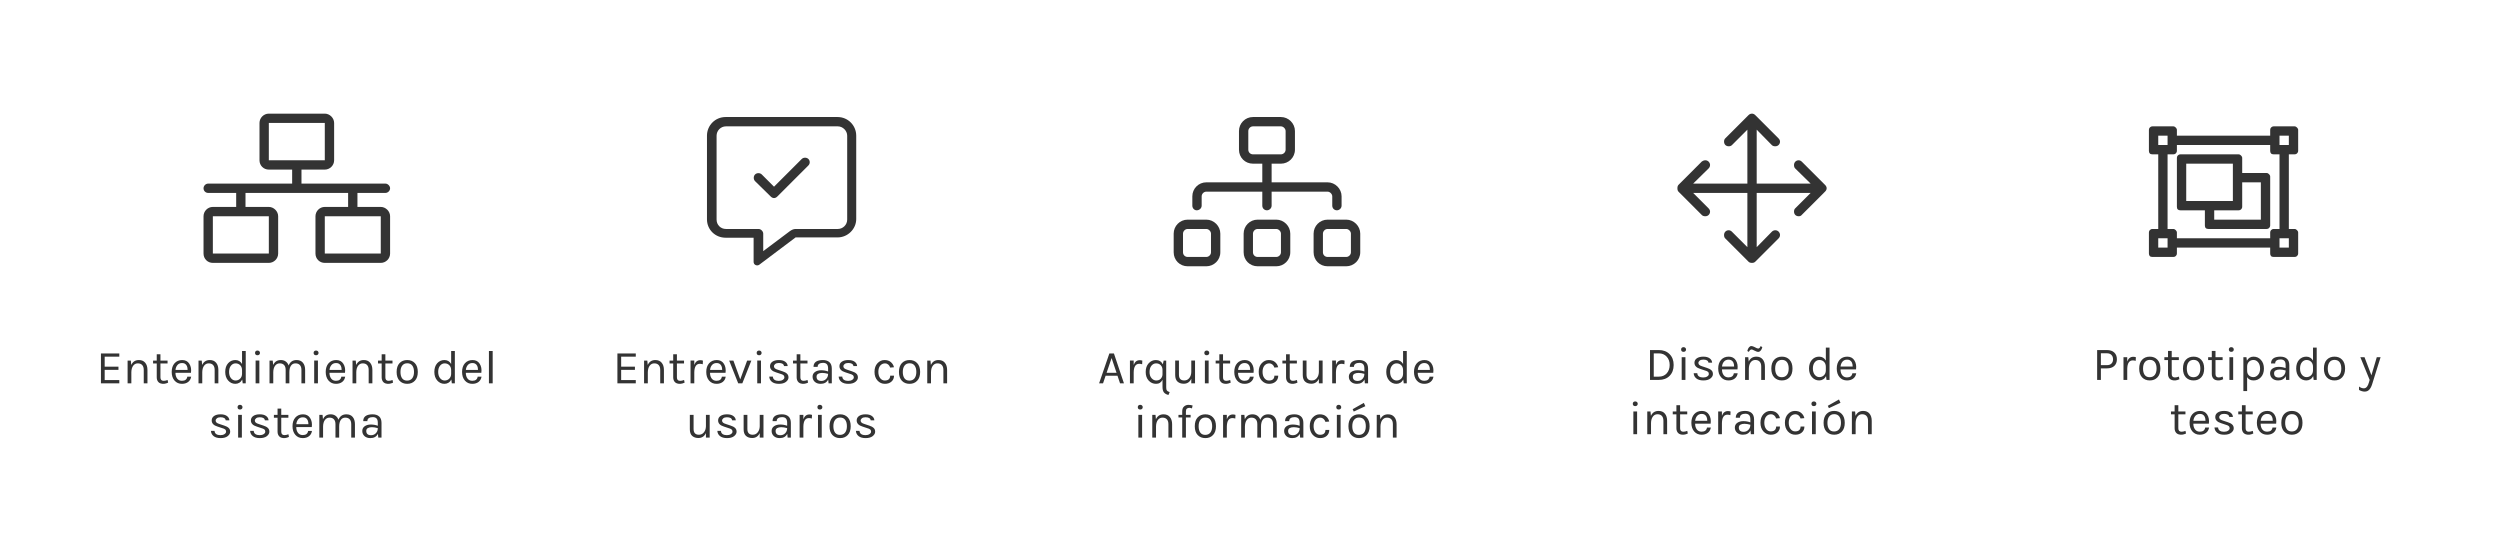 <svg width="737" height="164" viewBox="0 0 737 164" fill="none" xmlns="http://www.w3.org/2000/svg">
<path d="M112.25 61H105.375V56.875H113.625C114.312 56.875 115 56.273 115 55.5C115 54.812 114.312 54.125 113.625 54.125H88.875V50H95.75C97.211 50 98.5 48.797 98.5 47.25V36.25C98.5 34.789 97.211 33.5 95.75 33.5H79.25C77.703 33.5 76.5 34.789 76.5 36.25V47.25C76.5 48.797 77.703 50 79.25 50H86.125V54.125H61.375C60.602 54.125 60 54.812 60 55.5C60 56.273 60.602 56.875 61.375 56.875H69.625V61H62.75C61.203 61 60 62.289 60 63.75V74.75C60 76.297 61.203 77.5 62.75 77.5H79.25C80.711 77.5 82 76.297 82 74.75V63.75C82 62.289 80.711 61 79.25 61H72.375V56.875H102.625V61H95.75C94.203 61 93 62.289 93 63.75V74.75C93 76.297 94.203 77.5 95.75 77.5H112.25C113.711 77.5 115 76.297 115 74.75V63.75C115 62.289 113.711 61 112.25 61ZM79.25 47.25V36.25H95.75V47.25H79.25ZM79.25 63.75V74.75H62.75V63.75H79.25ZM112.25 74.75H95.75V63.75H112.25V74.75Z" fill="#333333"/>
<path d="M246.914 34.5H213.914C210.82 34.5 208.414 36.992 208.414 40V64.664C208.414 67.672 210.82 70.078 213.914 70.078H222.164V77.211C222.164 78.07 223.109 78.5 223.797 78.07L234.539 69.992H246.914C249.922 69.992 252.414 67.5 252.414 64.578V40C252.414 36.992 250.008 34.5 246.914 34.5ZM249.75 64.75C249.75 66.297 248.461 67.5 247 67.5H234.539C233.938 67.5 233.422 67.758 232.906 68.102L225 74.031V68.875C225 68.188 224.312 67.5 223.625 67.5H214C212.453 67.5 211.25 66.297 211.25 64.75V40C211.25 38.539 212.453 37.25 214 37.25H247C248.461 37.25 249.75 38.539 249.75 40V64.75ZM236.344 46.875L228.18 55.039L224.57 51.43C224.055 50.914 223.109 50.914 222.594 51.43C222.078 51.945 222.078 52.891 222.594 53.406L227.234 57.961C227.492 58.219 227.836 58.391 228.18 58.391C228.523 58.391 228.867 58.219 229.125 57.961L238.32 48.766C238.836 48.25 238.836 47.391 238.32 46.875C237.805 46.359 236.859 46.359 236.344 46.875Z" fill="#333333"/>
<path d="M355.625 64.75H350.125C347.805 64.75 346 66.641 346 68.875V74.375C346 76.695 347.805 78.5 350.125 78.5H355.625C357.859 78.5 359.75 76.695 359.75 74.375V68.875C359.75 66.641 357.859 64.75 355.625 64.75ZM357 74.375C357 75.148 356.312 75.75 355.625 75.75H350.125C349.352 75.75 348.75 75.148 348.75 74.375V68.875C348.75 68.188 349.352 67.5 350.125 67.5H355.625C356.312 67.5 357 68.188 357 68.875V74.375ZM376.25 64.75H370.75C368.43 64.75 366.625 66.641 366.625 68.875V74.375C366.625 76.695 368.43 78.5 370.75 78.5H376.25C378.484 78.5 380.375 76.695 380.375 74.375V68.875C380.375 66.641 378.484 64.75 376.25 64.75ZM377.625 74.375C377.625 75.148 376.938 75.75 376.25 75.75H370.75C369.977 75.75 369.375 75.148 369.375 74.375V68.875C369.375 68.188 369.977 67.5 370.75 67.5H376.25C376.938 67.5 377.625 68.188 377.625 68.875V74.375ZM396.875 64.75H391.375C389.055 64.75 387.25 66.641 387.25 68.875V74.375C387.25 76.695 389.055 78.5 391.375 78.5H396.875C399.109 78.5 401 76.695 401 74.375V68.875C401 66.641 399.109 64.75 396.875 64.75ZM398.25 74.375C398.25 75.148 397.562 75.75 396.875 75.75H391.375C390.602 75.75 390 75.148 390 74.375V68.875C390 68.188 390.602 67.5 391.375 67.5H396.875C397.562 67.5 398.25 68.188 398.25 68.875V74.375ZM352.789 62C353.562 62 354.25 61.398 354.25 60.625V57.875C354.25 57.188 354.852 56.5 355.625 56.5H372.125V60.625C372.125 61.398 372.727 62 373.5 62C374.188 62 374.875 61.398 374.875 60.625V56.5H391.375C392.062 56.5 392.75 57.188 392.75 57.875V60.625C392.75 61.398 393.352 62 394.125 62C394.812 62 395.5 61.398 395.5 60.625V57.875C395.5 55.641 393.609 53.75 391.375 53.75H374.875V48.25H377.625C379.859 48.25 381.75 46.445 381.75 44.125V38.625C381.75 36.391 379.859 34.5 377.625 34.5H369.375C367.055 34.5 365.25 36.391 365.25 38.625V44.125C365.25 46.445 367.055 48.25 369.375 48.25H372.125V53.75H355.625C353.305 53.75 351.5 55.641 351.5 57.875V60.625C351.5 61.398 352.102 62 352.789 62ZM369.375 45.5C368.602 45.5 368 44.898 368 44.125V38.625C368 37.938 368.602 37.25 369.375 37.25H377.625C378.312 37.25 379 37.938 379 38.625V44.125C379 44.898 378.312 45.5 377.625 45.5H369.375Z" fill="#333333"/>
<path d="M538.5 55.5C538.5 55.844 538.328 56.188 538.07 56.445L531.195 63.32C530.938 63.664 530.594 63.75 530.25 63.75C529.391 63.75 528.875 63.148 528.875 62.375C528.875 62.031 528.961 61.688 529.219 61.43L533.773 56.875H517.875V72.859L522.344 68.305C522.602 68.047 522.945 67.875 523.375 67.875C524.148 67.875 524.75 68.562 524.75 69.25C524.75 69.68 524.578 70.023 524.32 70.281L517.445 77.156C517.188 77.414 516.844 77.5 516.5 77.5C516.07 77.5 515.727 77.414 515.469 77.156L508.594 70.281C508.336 70.023 508.25 69.68 508.25 69.25C508.25 68.562 508.766 67.875 509.625 67.875C509.969 67.875 510.312 68.047 510.57 68.305L515.125 72.859V56.875H499.141L503.695 61.43C503.953 61.688 504.125 62.031 504.125 62.375C504.125 63.148 503.523 63.75 502.75 63.75C502.32 63.75 501.977 63.664 501.719 63.406L494.844 56.531C494.586 56.273 494.5 55.93 494.5 55.5C494.5 55.07 494.586 54.727 494.844 54.469L501.719 47.594C501.977 47.422 502.32 47.25 502.75 47.25C503.523 47.25 504.125 47.938 504.125 48.625C504.125 49.055 503.953 49.398 503.695 49.656L499.141 54.125H515.125V38.227L510.57 42.781C510.312 43.039 509.969 43.125 509.625 43.125C508.766 43.125 508.25 42.523 508.25 41.75C508.25 41.406 508.336 41.062 508.594 40.805L515.469 33.93C515.727 33.672 516.07 33.5 516.5 33.5C516.844 33.5 517.188 33.672 517.445 33.93L524.32 40.805C524.578 41.062 524.75 41.406 524.75 41.75C524.75 42.523 524.148 43.125 523.375 43.125C522.945 43.125 522.602 43.039 522.344 42.781L517.875 38.227V54.125H533.773L529.219 49.656C528.961 49.398 528.875 49.055 528.875 48.625C528.875 47.938 529.391 47.25 530.25 47.25C530.594 47.25 530.938 47.422 531.195 47.68L538.07 54.555C538.328 54.812 538.5 55.156 538.5 55.5Z" fill="#333333"/>
<path d="M668.219 51C668.477 51 668.734 51.172 668.906 51.344C669.078 51.516 669.25 51.773 669.25 52.031V66.469C669.25 66.812 669.078 67.07 668.906 67.242C668.734 67.414 668.477 67.5 668.219 67.5H651.031C650.688 67.5 650.43 67.414 650.258 67.242C650.086 67.07 650 66.812 650 66.469V62H642.781C642.438 62 642.18 61.914 642.008 61.742C641.836 61.57 641.75 61.312 641.75 60.969V46.531C641.75 46.273 641.836 46.016 642.008 45.844C642.18 45.672 642.438 45.5 642.781 45.5H659.969C660.227 45.5 660.484 45.672 660.656 45.844C660.828 46.016 661 46.273 661 46.531V51H668.219ZM644.5 48.25V59.25H658.25V48.25H644.5ZM666.5 64.75V53.75H661V60.969C661 61.312 660.828 61.57 660.656 61.742C660.484 61.914 660.227 62 659.969 62H652.75V64.75H666.5ZM676.469 45.5H674.75V67.5H676.469C676.727 67.5 676.984 67.672 677.156 67.844C677.328 68.016 677.5 68.273 677.5 68.531V74.719C677.5 75.062 677.328 75.32 677.156 75.492C676.984 75.664 676.727 75.75 676.469 75.75H670.281C669.938 75.75 669.68 75.664 669.508 75.492C669.336 75.32 669.25 75.062 669.25 74.719V73H641.75V74.719C641.75 75.062 641.578 75.32 641.406 75.492C641.234 75.664 640.977 75.75 640.719 75.75H634.531C634.188 75.75 633.93 75.664 633.758 75.492C633.586 75.32 633.5 75.062 633.5 74.719V68.531C633.5 68.273 633.586 68.016 633.758 67.844C633.93 67.672 634.188 67.5 634.531 67.5H636.25V45.5H634.531C634.188 45.5 633.93 45.414 633.758 45.242C633.586 45.07 633.5 44.812 633.5 44.469V38.281C633.5 38.023 633.586 37.766 633.758 37.594C633.93 37.422 634.188 37.25 634.531 37.25H640.719C640.977 37.25 641.234 37.422 641.406 37.594C641.578 37.766 641.75 38.023 641.75 38.281V40H669.25V38.281C669.25 38.023 669.336 37.766 669.508 37.594C669.68 37.422 669.938 37.25 670.281 37.25H676.469C676.727 37.25 676.984 37.422 677.156 37.594C677.328 37.766 677.5 38.023 677.5 38.281V44.469C677.5 44.812 677.328 45.07 677.156 45.242C676.984 45.414 676.727 45.5 676.469 45.5ZM672 67.5V45.5H670.281C669.938 45.5 669.68 45.414 669.508 45.242C669.336 45.07 669.25 44.812 669.25 44.469V42.75H641.75V44.469C641.75 44.812 641.578 45.07 641.406 45.242C641.234 45.414 640.977 45.5 640.719 45.5H639V67.5H640.719C640.977 67.5 641.234 67.672 641.406 67.844C641.578 68.016 641.75 68.273 641.75 68.531V70.25H669.25V68.531C669.25 68.273 669.336 68.016 669.508 67.844C669.68 67.672 669.938 67.5 670.281 67.5H672ZM639 40H636.25V42.75H639V40ZM674.75 40H672V42.75H674.75V40ZM639 70.25H636.25V73H639V70.25ZM674.75 70.25H672V73H674.75V70.25Z" fill="#333333"/>
<path d="M29.756 104.194H35.173V105.146H30.861V108.1H34.922V109.038H30.861V112.034H35.173V113H29.756V104.194ZM38.695 107.596C39.133 106.625 39.885 106.14 40.949 106.14C41.742 106.14 42.358 106.401 42.797 106.924C43.245 107.447 43.469 108.161 43.469 109.066V113H42.377V109.066C42.377 108.422 42.223 107.937 41.915 107.61C41.616 107.283 41.187 107.12 40.627 107.12C40.067 107.12 39.614 107.349 39.269 107.806C38.923 108.263 38.742 108.898 38.723 109.71V113H37.617V106.308H38.569L38.695 107.596ZM49.566 112.804C48.764 113.177 48.031 113.257 47.368 113.042C46.892 112.893 46.556 112.58 46.36 112.104C46.258 111.871 46.206 111.591 46.206 111.264V107.148H45.128V106.308H46.206V104.446H47.298V106.308H49.398V107.148H47.298V111.25C47.298 111.931 47.616 112.272 48.25 112.272C48.596 112.272 48.983 112.188 49.412 112.02L49.566 112.804ZM53.64 112.258C54.564 112.258 55.091 111.852 55.222 111.04H56.356C56.253 111.712 55.955 112.235 55.46 112.608C54.975 112.972 54.368 113.154 53.64 113.154C52.744 113.154 52.016 112.837 51.456 112.202C50.896 111.558 50.616 110.704 50.616 109.64C50.616 108.576 50.896 107.727 51.456 107.092C52.025 106.457 52.777 106.14 53.71 106.14C54.653 106.14 55.353 106.504 55.81 107.232C56.277 107.96 56.44 108.847 56.3 109.892H51.722C51.722 110.583 51.89 111.152 52.226 111.6C52.562 112.039 53.033 112.258 53.64 112.258ZM54.452 107.19C54.237 107.078 53.976 107.022 53.668 107.022C53.099 107.022 52.646 107.218 52.31 107.61C51.983 107.993 51.792 108.473 51.736 109.052H55.306C55.306 108.119 55.021 107.498 54.452 107.19ZM59.599 107.596C60.038 106.625 60.789 106.14 61.853 106.14C62.646 106.14 63.262 106.401 63.701 106.924C64.149 107.447 64.373 108.161 64.373 109.066V113H63.281V109.066C63.281 108.422 63.127 107.937 62.819 107.61C62.52 107.283 62.091 107.12 61.531 107.12C60.971 107.12 60.518 107.349 60.173 107.806C59.828 108.263 59.646 108.898 59.627 109.71V113H58.521V106.308H59.473L59.599 107.596ZM71.353 107.302V103.466H72.445V113H71.549L71.409 111.88C71.194 112.3 70.909 112.617 70.555 112.832C70.2 113.047 69.813 113.154 69.393 113.154C68.543 113.154 67.829 112.827 67.251 112.174C66.681 111.521 66.397 110.671 66.397 109.626C66.397 108.571 66.677 107.727 67.237 107.092C67.806 106.457 68.52 106.14 69.379 106.14C70.247 106.14 70.905 106.527 71.353 107.302ZM69.449 107.12C68.907 107.12 68.45 107.349 68.077 107.806C67.713 108.263 67.531 108.875 67.531 109.64C67.531 110.405 67.717 111.021 68.091 111.488C68.464 111.945 68.912 112.174 69.435 112.174C69.957 112.174 70.401 112.001 70.765 111.656C71.138 111.301 71.334 110.83 71.353 110.242V109.15C71.353 108.525 71.171 108.03 70.807 107.666C70.443 107.302 69.99 107.12 69.449 107.12ZM75.353 106.294H76.459V113H75.353V106.294ZM75.899 104.726C75.675 104.726 75.498 104.665 75.367 104.544C75.246 104.413 75.185 104.245 75.185 104.04C75.185 103.825 75.246 103.657 75.367 103.536C75.498 103.405 75.675 103.34 75.899 103.34C76.123 103.34 76.3 103.405 76.431 103.536C76.571 103.657 76.641 103.825 76.641 104.04C76.641 104.245 76.571 104.413 76.431 104.544C76.3 104.665 76.123 104.726 75.899 104.726ZM80.531 107.596C80.969 106.625 81.721 106.14 82.785 106.14C83.363 106.14 83.849 106.285 84.241 106.574C84.633 106.854 84.917 107.246 85.095 107.75C85.515 106.677 86.294 106.14 87.433 106.14C88.235 106.14 88.856 106.401 89.295 106.924C89.733 107.447 89.953 108.161 89.953 109.066V113H88.861V109.066C88.861 108.422 88.707 107.937 88.399 107.61C88.1 107.283 87.666 107.12 87.097 107.12C86.527 107.12 86.084 107.353 85.767 107.82C85.459 108.287 85.305 108.931 85.305 109.752V113H84.213V109.066C84.213 108.422 84.059 107.937 83.751 107.61C83.452 107.283 83.023 107.12 82.463 107.12C81.903 107.12 81.45 107.349 81.105 107.806C80.759 108.263 80.577 108.898 80.559 109.71V113H79.453V106.308H80.405L80.531 107.596ZM92.621 106.294H93.727V113H92.621V106.294ZM93.167 104.726C92.943 104.726 92.765 104.665 92.635 104.544C92.513 104.413 92.453 104.245 92.453 104.04C92.453 103.825 92.513 103.657 92.635 103.536C92.765 103.405 92.943 103.34 93.167 103.34C93.391 103.34 93.568 103.405 93.699 103.536C93.839 103.657 93.909 103.825 93.909 104.04C93.909 104.245 93.839 104.413 93.699 104.544C93.568 104.665 93.391 104.726 93.167 104.726ZM99.044 112.258C99.968 112.258 100.496 111.852 100.626 111.04H101.76C101.658 111.712 101.359 112.235 100.864 112.608C100.379 112.972 99.772 113.154 99.044 113.154C98.148 113.154 97.42 112.837 96.86 112.202C96.3 111.558 96.02 110.704 96.02 109.64C96.02 108.576 96.3 107.727 96.86 107.092C97.43 106.457 98.181 106.14 99.114 106.14C100.057 106.14 100.757 106.504 101.214 107.232C101.681 107.96 101.844 108.847 101.704 109.892H97.126C97.126 110.583 97.294 111.152 97.63 111.6C97.966 112.039 98.438 112.258 99.044 112.258ZM99.856 107.19C99.642 107.078 99.38 107.022 99.072 107.022C98.503 107.022 98.05 107.218 97.714 107.61C97.388 107.993 97.196 108.473 97.14 109.052H100.71C100.71 108.119 100.426 107.498 99.856 107.19ZM105.003 107.596C105.442 106.625 106.193 106.14 107.257 106.14C108.051 106.14 108.667 106.401 109.105 106.924C109.553 107.447 109.777 108.161 109.777 109.066V113H108.685V109.066C108.685 108.422 108.531 107.937 108.223 107.61C107.925 107.283 107.495 107.12 106.935 107.12C106.375 107.12 105.923 107.349 105.577 107.806C105.232 108.263 105.05 108.898 105.031 109.71V113H103.925V106.308H104.877L105.003 107.596ZM115.875 112.804C115.072 113.177 114.34 113.257 113.677 113.042C113.201 112.893 112.865 112.58 112.669 112.104C112.566 111.871 112.515 111.591 112.515 111.264V107.148H111.437V106.308H112.515V104.446H113.607V106.308H115.707V107.148H113.607V111.25C113.607 111.931 113.924 112.272 114.559 112.272C114.904 112.272 115.292 112.188 115.721 112.02L115.875 112.804ZM120.047 106.14C120.98 106.14 121.731 106.443 122.301 107.05C122.879 107.657 123.169 108.525 123.169 109.654C123.169 110.774 122.879 111.637 122.301 112.244C121.731 112.851 120.98 113.154 120.047 113.154C119.113 113.154 118.357 112.851 117.779 112.244C117.209 111.637 116.925 110.774 116.925 109.654C116.925 108.525 117.209 107.657 117.779 107.05C118.357 106.443 119.113 106.14 120.047 106.14ZM122.049 109.654C122.049 108.851 121.881 108.226 121.545 107.778C121.209 107.321 120.714 107.092 120.061 107.092C119.417 107.092 118.922 107.321 118.577 107.778C118.231 108.226 118.059 108.851 118.059 109.654C118.059 110.447 118.222 111.073 118.549 111.53C118.875 111.978 119.361 112.202 120.005 112.202C120.658 112.202 121.162 111.978 121.517 111.53C121.871 111.073 122.049 110.447 122.049 109.654ZM132.999 107.302V103.466H134.091V113H133.195L133.055 111.88C132.84 112.3 132.556 112.617 132.201 112.832C131.846 113.047 131.459 113.154 131.039 113.154C130.19 113.154 129.476 112.827 128.897 112.174C128.328 111.521 128.043 110.671 128.043 109.626C128.043 108.571 128.323 107.727 128.883 107.092C129.452 106.457 130.166 106.14 131.025 106.14C131.893 106.14 132.551 106.527 132.999 107.302ZM131.095 107.12C130.554 107.12 130.096 107.349 129.723 107.806C129.359 108.263 129.177 108.875 129.177 109.64C129.177 110.405 129.364 111.021 129.737 111.488C130.11 111.945 130.558 112.174 131.081 112.174C131.604 112.174 132.047 112.001 132.411 111.656C132.784 111.301 132.98 110.83 132.999 110.242V109.15C132.999 108.525 132.817 108.03 132.453 107.666C132.089 107.302 131.636 107.12 131.095 107.12ZM139.24 112.258C140.164 112.258 140.691 111.852 140.822 111.04H141.956C141.853 111.712 141.554 112.235 141.06 112.608C140.574 112.972 139.968 113.154 139.24 113.154C138.344 113.154 137.616 112.837 137.056 112.202C136.496 111.558 136.216 110.704 136.216 109.64C136.216 108.576 136.496 107.727 137.056 107.092C137.625 106.457 138.376 106.14 139.31 106.14C140.252 106.14 140.952 106.504 141.41 107.232C141.876 107.96 142.04 108.847 141.9 109.892H137.322C137.322 110.583 137.49 111.152 137.826 111.6C138.162 112.039 138.633 112.258 139.24 112.258ZM140.052 107.19C139.837 107.078 139.576 107.022 139.268 107.022C138.698 107.022 138.246 107.218 137.91 107.61C137.583 107.993 137.392 108.473 137.336 109.052H140.906C140.906 108.119 140.621 107.498 140.052 107.19ZM144.135 103.466H145.241V113H144.135V103.466ZM62.41 123.946C62.41 123.395 62.643 122.957 63.11 122.63C63.586 122.303 64.225 122.14 65.028 122.14C65.83 122.14 66.456 122.308 66.904 122.644C67.361 122.98 67.599 123.405 67.618 123.918H66.54C66.456 123.311 65.942 123.008 65 123.008C64.542 123.008 64.188 123.111 63.936 123.316C63.693 123.521 63.572 123.745 63.572 123.988C63.572 124.221 63.665 124.422 63.852 124.59C64.038 124.749 64.337 124.889 64.748 125.01L66.092 125.458C66.661 125.635 67.095 125.864 67.394 126.144C67.702 126.415 67.856 126.793 67.856 127.278C67.856 127.754 67.608 128.188 67.114 128.58C66.619 128.963 65.928 129.154 65.042 129.154C64.155 129.154 63.464 128.958 62.97 128.566C62.475 128.165 62.214 127.651 62.186 127.026H63.25C63.268 127.446 63.436 127.763 63.754 127.978C64.08 128.183 64.486 128.286 64.972 128.286C65.457 128.286 65.858 128.183 66.176 127.978C66.493 127.773 66.652 127.53 66.652 127.25C66.652 126.961 66.558 126.741 66.372 126.592C66.185 126.443 65.882 126.312 65.462 126.2L64.16 125.766C62.993 125.421 62.41 124.814 62.41 123.946ZM70.199 122.294H71.305V129H70.199V122.294ZM70.745 120.726C70.521 120.726 70.344 120.665 70.213 120.544C70.091 120.413 70.031 120.245 70.031 120.04C70.031 119.825 70.091 119.657 70.213 119.536C70.344 119.405 70.521 119.34 70.745 119.34C70.969 119.34 71.146 119.405 71.277 119.536C71.417 119.657 71.487 119.825 71.487 120.04C71.487 120.245 71.417 120.413 71.277 120.544C71.146 120.665 70.969 120.726 70.745 120.726ZM73.962 123.946C73.962 123.395 74.196 122.957 74.662 122.63C75.138 122.303 75.778 122.14 76.58 122.14C77.383 122.14 78.008 122.308 78.456 122.644C78.914 122.98 79.152 123.405 79.17 123.918H78.092C78.008 123.311 77.495 123.008 76.552 123.008C76.095 123.008 75.74 123.111 75.488 123.316C75.246 123.521 75.124 123.745 75.124 123.988C75.124 124.221 75.218 124.422 75.404 124.59C75.591 124.749 75.89 124.889 76.3 125.01L77.644 125.458C78.214 125.635 78.648 125.864 78.946 126.144C79.254 126.415 79.408 126.793 79.408 127.278C79.408 127.754 79.161 128.188 78.666 128.58C78.172 128.963 77.481 129.154 76.594 129.154C75.708 129.154 75.017 128.958 74.522 128.566C74.028 128.165 73.766 127.651 73.738 127.026H74.802C74.821 127.446 74.989 127.763 75.306 127.978C75.633 128.183 76.039 128.286 76.524 128.286C77.01 128.286 77.411 128.183 77.728 127.978C78.046 127.773 78.204 127.53 78.204 127.25C78.204 126.961 78.111 126.741 77.924 126.592C77.738 126.443 77.434 126.312 77.014 126.2L75.712 125.766C74.546 125.421 73.962 124.814 73.962 123.946ZM85.182 128.804C84.379 129.177 83.646 129.257 82.984 129.042C82.508 128.893 82.172 128.58 81.976 128.104C81.873 127.871 81.822 127.591 81.822 127.264V123.148H80.744V122.308H81.822V120.446H82.914V122.308H85.014V123.148H82.914V127.25C82.914 127.931 83.231 128.272 83.866 128.272C84.211 128.272 84.598 128.188 85.028 128.02L85.182 128.804ZM89.255 128.258C90.179 128.258 90.707 127.852 90.837 127.04H91.971C91.869 127.712 91.57 128.235 91.075 128.608C90.59 128.972 89.983 129.154 89.255 129.154C88.359 129.154 87.631 128.837 87.071 128.202C86.511 127.558 86.231 126.704 86.231 125.64C86.231 124.576 86.511 123.727 87.071 123.092C87.641 122.457 88.392 122.14 89.325 122.14C90.268 122.14 90.968 122.504 91.425 123.232C91.892 123.96 92.055 124.847 91.915 125.892H87.337C87.337 126.583 87.505 127.152 87.841 127.6C88.177 128.039 88.649 128.258 89.255 128.258ZM90.067 123.19C89.853 123.078 89.591 123.022 89.283 123.022C88.714 123.022 88.261 123.218 87.925 123.61C87.599 123.993 87.407 124.473 87.351 125.052H90.921C90.921 124.119 90.637 123.498 90.067 123.19ZM95.214 123.596C95.653 122.625 96.404 122.14 97.468 122.14C98.047 122.14 98.532 122.285 98.924 122.574C99.316 122.854 99.601 123.246 99.778 123.75C100.198 122.677 100.978 122.14 102.116 122.14C102.919 122.14 103.54 122.401 103.978 122.924C104.417 123.447 104.636 124.161 104.636 125.066V129H103.544V125.066C103.544 124.422 103.39 123.937 103.082 123.61C102.784 123.283 102.35 123.12 101.78 123.12C101.211 123.12 100.768 123.353 100.45 123.82C100.142 124.287 99.988 124.931 99.988 125.752V129H98.896V125.066C98.896 124.422 98.742 123.937 98.434 123.61C98.136 123.283 97.706 123.12 97.146 123.12C96.586 123.12 96.134 123.349 95.788 123.806C95.443 124.263 95.261 124.898 95.242 125.71V129H94.136V122.308H95.088L95.214 123.596ZM111.378 124.66C111.378 124.053 111.252 123.619 111 123.358C110.748 123.097 110.38 122.966 109.894 122.966C109.418 122.966 109.031 123.064 108.732 123.26C108.443 123.447 108.298 123.745 108.298 124.156H107.08C107.08 123.129 107.631 122.495 108.732 122.252C109.068 122.177 109.432 122.14 109.824 122.14C110.655 122.14 111.304 122.35 111.77 122.77C112.237 123.19 112.47 123.829 112.47 124.688V129H111.518L111.406 127.88C110.996 128.729 110.254 129.154 109.18 129.154C108.462 129.154 107.883 128.953 107.444 128.552C107.015 128.151 106.8 127.651 106.8 127.054C106.8 126.457 107.038 125.99 107.514 125.654C108 125.318 108.602 125.15 109.32 125.15C110.039 125.15 110.725 125.271 111.378 125.514V124.66ZM111.378 126.214C110.716 126.027 110.137 125.934 109.642 125.934C109.148 125.934 108.746 126.023 108.438 126.2C108.13 126.377 107.976 126.657 107.976 127.04C107.976 127.88 108.452 128.3 109.404 128.3C109.946 128.3 110.408 128.109 110.79 127.726C111.182 127.334 111.378 126.83 111.378 126.214Z" fill="#333333"/>
<path d="M182.011 104.194H187.429V105.146H183.117V108.1H187.177V109.038H183.117V112.034H187.429V113H182.011V104.194ZM190.951 107.596C191.389 106.625 192.141 106.14 193.205 106.14C193.998 106.14 194.614 106.401 195.053 106.924C195.501 107.447 195.725 108.161 195.725 109.066V113H194.633V109.066C194.633 108.422 194.479 107.937 194.171 107.61C193.872 107.283 193.443 107.12 192.883 107.12C192.323 107.12 191.87 107.349 191.525 107.806C191.179 108.263 190.997 108.898 190.979 109.71V113H189.873V106.308H190.825L190.951 107.596ZM201.822 112.804C201.02 113.177 200.287 113.257 199.624 113.042C199.148 112.893 198.812 112.58 198.616 112.104C198.514 111.871 198.462 111.591 198.462 111.264V107.148H197.384V106.308H198.462V104.446H199.554V106.308H201.654V107.148H199.554V111.25C199.554 111.931 199.872 112.272 200.506 112.272C200.852 112.272 201.239 112.188 201.668 112.02L201.822 112.804ZM206.316 107.246C205.261 107.246 204.715 108.077 204.678 109.738V113H203.572V106.294H204.678V107.582C205.014 106.649 205.607 106.182 206.456 106.182C206.727 106.182 206.983 106.224 207.226 106.308L207.17 107.386C206.89 107.293 206.605 107.246 206.316 107.246ZM211.228 112.258C212.152 112.258 212.679 111.852 212.81 111.04H213.944C213.841 111.712 213.543 112.235 213.048 112.608C212.563 112.972 211.956 113.154 211.228 113.154C210.332 113.154 209.604 112.837 209.044 112.202C208.484 111.558 208.204 110.704 208.204 109.64C208.204 108.576 208.484 107.727 209.044 107.092C209.613 106.457 210.365 106.14 211.298 106.14C212.241 106.14 212.941 106.504 213.398 107.232C213.865 107.96 214.028 108.847 213.888 109.892H209.31C209.31 110.583 209.478 111.152 209.814 111.6C210.15 112.039 210.621 112.258 211.228 112.258ZM212.04 107.19C211.825 107.078 211.564 107.022 211.256 107.022C210.687 107.022 210.234 107.218 209.898 107.61C209.571 107.993 209.38 108.473 209.324 109.052H212.894C212.894 108.119 212.609 107.498 212.04 107.19ZM216.207 106.308L218.223 111.838L220.253 106.308H221.499L218.839 113H217.621L214.961 106.308H216.207ZM223.234 106.294H224.34V113H223.234V106.294ZM223.78 104.726C223.556 104.726 223.379 104.665 223.248 104.544C223.127 104.413 223.066 104.245 223.066 104.04C223.066 103.825 223.127 103.657 223.248 103.536C223.379 103.405 223.556 103.34 223.78 103.34C224.004 103.34 224.181 103.405 224.312 103.536C224.452 103.657 224.522 103.825 224.522 104.04C224.522 104.245 224.452 104.413 224.312 104.544C224.181 104.665 224.004 104.726 223.78 104.726ZM226.998 107.946C226.998 107.395 227.231 106.957 227.698 106.63C228.174 106.303 228.813 106.14 229.616 106.14C230.418 106.14 231.044 106.308 231.492 106.644C231.949 106.98 232.187 107.405 232.206 107.918H231.128C231.044 107.311 230.53 107.008 229.588 107.008C229.13 107.008 228.776 107.111 228.524 107.316C228.281 107.521 228.16 107.745 228.16 107.988C228.16 108.221 228.253 108.422 228.44 108.59C228.626 108.749 228.925 108.889 229.336 109.01L230.68 109.458C231.249 109.635 231.683 109.864 231.982 110.144C232.29 110.415 232.444 110.793 232.444 111.278C232.444 111.754 232.196 112.188 231.702 112.58C231.207 112.963 230.516 113.154 229.63 113.154C228.743 113.154 228.052 112.958 227.558 112.566C227.063 112.165 226.802 111.651 226.774 111.026H227.838C227.856 111.446 228.024 111.763 228.342 111.978C228.668 112.183 229.074 112.286 229.56 112.286C230.045 112.286 230.446 112.183 230.764 111.978C231.081 111.773 231.24 111.53 231.24 111.25C231.24 110.961 231.146 110.741 230.96 110.592C230.773 110.443 230.47 110.312 230.05 110.2L228.748 109.766C227.581 109.421 226.998 108.814 226.998 107.946ZM238.217 112.804C237.414 113.177 236.681 113.257 236.019 113.042C235.543 112.893 235.207 112.58 235.011 112.104C234.908 111.871 234.857 111.591 234.857 111.264V107.148H233.779V106.308H234.857V104.446H235.949V106.308H238.049V107.148H235.949V111.25C235.949 111.931 236.266 112.272 236.901 112.272C237.246 112.272 237.633 112.188 238.063 112.02L238.217 112.804ZM244.124 108.66C244.124 108.053 243.998 107.619 243.746 107.358C243.494 107.097 243.126 106.966 242.64 106.966C242.164 106.966 241.777 107.064 241.478 107.26C241.189 107.447 241.044 107.745 241.044 108.156H239.826C239.826 107.129 240.377 106.495 241.478 106.252C241.814 106.177 242.178 106.14 242.57 106.14C243.401 106.14 244.05 106.35 244.516 106.77C244.983 107.19 245.216 107.829 245.216 108.688V113H244.264L244.152 111.88C243.742 112.729 243 113.154 241.926 113.154C241.208 113.154 240.629 112.953 240.19 112.552C239.761 112.151 239.546 111.651 239.546 111.054C239.546 110.457 239.784 109.99 240.26 109.654C240.746 109.318 241.348 109.15 242.066 109.15C242.785 109.15 243.471 109.271 244.124 109.514V108.66ZM244.124 110.214C243.462 110.027 242.883 109.934 242.388 109.934C241.894 109.934 241.492 110.023 241.184 110.2C240.876 110.377 240.722 110.657 240.722 111.04C240.722 111.88 241.198 112.3 242.15 112.3C242.692 112.3 243.154 112.109 243.536 111.726C243.928 111.334 244.124 110.83 244.124 110.214ZM247.464 107.946C247.464 107.395 247.698 106.957 248.164 106.63C248.64 106.303 249.28 106.14 250.082 106.14C250.885 106.14 251.51 106.308 251.958 106.644C252.416 106.98 252.654 107.405 252.672 107.918H251.594C251.51 107.311 250.997 107.008 250.054 107.008C249.597 107.008 249.242 107.111 248.99 107.316C248.748 107.521 248.626 107.745 248.626 107.988C248.626 108.221 248.72 108.422 248.906 108.59C249.093 108.749 249.392 108.889 249.802 109.01L251.146 109.458C251.716 109.635 252.15 109.864 252.448 110.144C252.756 110.415 252.91 110.793 252.91 111.278C252.91 111.754 252.663 112.188 252.168 112.58C251.674 112.963 250.983 113.154 250.096 113.154C249.21 113.154 248.519 112.958 248.024 112.566C247.53 112.165 247.268 111.651 247.24 111.026H248.304C248.323 111.446 248.491 111.763 248.808 111.978C249.135 112.183 249.541 112.286 250.026 112.286C250.512 112.286 250.913 112.183 251.23 111.978C251.548 111.773 251.706 111.53 251.706 111.25C251.706 110.961 251.613 110.741 251.426 110.592C251.24 110.443 250.936 110.312 250.516 110.2L249.214 109.766C248.048 109.421 247.464 108.814 247.464 107.946ZM260.745 106.14C261.539 106.14 262.169 106.345 262.635 106.756C263.102 107.157 263.405 107.661 263.545 108.268L262.425 108.366C262.304 107.974 262.108 107.671 261.837 107.456C261.567 107.232 261.268 107.12 260.941 107.12C260.344 107.12 259.859 107.344 259.485 107.792C259.121 108.24 258.939 108.851 258.939 109.626C258.939 110.391 259.117 111.007 259.471 111.474C259.835 111.941 260.283 112.174 260.815 112.174C261.357 112.174 261.758 112.053 262.019 111.81C262.29 111.558 262.425 111.203 262.425 110.746H263.559C263.559 111.465 263.307 112.048 262.803 112.496C262.309 112.935 261.66 113.154 260.857 113.154C260.008 113.154 259.285 112.832 258.687 112.188C258.099 111.544 257.805 110.69 257.805 109.626C257.805 108.553 258.099 107.703 258.687 107.078C259.275 106.453 259.961 106.14 260.745 106.14ZM268.133 106.14C269.066 106.14 269.817 106.443 270.387 107.05C270.965 107.657 271.255 108.525 271.255 109.654C271.255 110.774 270.965 111.637 270.387 112.244C269.817 112.851 269.066 113.154 268.133 113.154C267.199 113.154 266.443 112.851 265.865 112.244C265.295 111.637 265.011 110.774 265.011 109.654C265.011 108.525 265.295 107.657 265.865 107.05C266.443 106.443 267.199 106.14 268.133 106.14ZM270.135 109.654C270.135 108.851 269.967 108.226 269.631 107.778C269.295 107.321 268.8 107.092 268.147 107.092C267.503 107.092 267.008 107.321 266.663 107.778C266.317 108.226 266.145 108.851 266.145 109.654C266.145 110.447 266.308 111.073 266.635 111.53C266.961 111.978 267.447 112.202 268.091 112.202C268.744 112.202 269.248 111.978 269.603 111.53C269.957 111.073 270.135 110.447 270.135 109.654ZM274.431 107.596C274.87 106.625 275.621 106.14 276.685 106.14C277.478 106.14 278.094 106.401 278.533 106.924C278.981 107.447 279.205 108.161 279.205 109.066V113H278.113V109.066C278.113 108.422 277.959 107.937 277.651 107.61C277.352 107.283 276.923 107.12 276.363 107.12C275.803 107.12 275.35 107.349 275.005 107.806C274.66 108.263 274.478 108.898 274.459 109.71V113H273.353V106.308H274.305L274.431 107.596ZM208.109 127.67C207.651 128.641 206.909 129.126 205.883 129.126C205.127 129.126 204.515 128.916 204.049 128.496C203.591 128.076 203.363 127.427 203.363 126.55V122.294H204.469V126.466C204.469 127.595 204.991 128.16 206.037 128.16C206.643 128.16 207.133 127.927 207.507 127.46C207.889 126.993 208.09 126.396 208.109 125.668V122.294H209.215V129H208.109V127.67ZM211.699 123.946C211.699 123.395 211.932 122.957 212.399 122.63C212.875 122.303 213.514 122.14 214.317 122.14C215.119 122.14 215.745 122.308 216.193 122.644C216.65 122.98 216.888 123.405 216.907 123.918H215.829C215.745 123.311 215.231 123.008 214.289 123.008C213.831 123.008 213.477 123.111 213.225 123.316C212.982 123.521 212.861 123.745 212.861 123.988C212.861 124.221 212.954 124.422 213.141 124.59C213.327 124.749 213.626 124.889 214.037 125.01L215.381 125.458C215.95 125.635 216.384 125.864 216.683 126.144C216.991 126.415 217.145 126.793 217.145 127.278C217.145 127.754 216.897 128.188 216.403 128.58C215.908 128.963 215.217 129.154 214.331 129.154C213.444 129.154 212.753 128.958 212.259 128.566C211.764 128.165 211.503 127.651 211.475 127.026H212.539C212.557 127.446 212.725 127.763 213.043 127.978C213.369 128.183 213.775 128.286 214.261 128.286C214.746 128.286 215.147 128.183 215.465 127.978C215.782 127.773 215.941 127.53 215.941 127.25C215.941 126.961 215.847 126.741 215.661 126.592C215.474 126.443 215.171 126.312 214.751 126.2L213.449 125.766C212.282 125.421 211.699 124.814 211.699 123.946ZM223.968 127.67C223.511 128.641 222.769 129.126 221.742 129.126C220.986 129.126 220.375 128.916 219.908 128.496C219.451 128.076 219.222 127.427 219.222 126.55V122.294H220.328V126.466C220.328 127.595 220.851 128.16 221.896 128.16C222.503 128.16 222.993 127.927 223.366 127.46C223.749 126.993 223.949 126.396 223.968 125.668V122.294H225.074V129H223.968V127.67ZM232.052 124.66C232.052 124.053 231.926 123.619 231.674 123.358C231.422 123.097 231.053 122.966 230.568 122.966C230.092 122.966 229.705 123.064 229.406 123.26C229.117 123.447 228.972 123.745 228.972 124.156H227.754C227.754 123.129 228.305 122.495 229.406 122.252C229.742 122.177 230.106 122.14 230.498 122.14C231.329 122.14 231.977 122.35 232.444 122.77C232.911 123.19 233.144 123.829 233.144 124.688V129H232.192L232.08 127.88C231.669 128.729 230.927 129.154 229.854 129.154C229.135 129.154 228.557 128.953 228.118 128.552C227.689 128.151 227.474 127.651 227.474 127.054C227.474 126.457 227.712 125.99 228.188 125.654C228.673 125.318 229.275 125.15 229.994 125.15C230.713 125.15 231.399 125.271 232.052 125.514V124.66ZM232.052 126.214C231.389 126.027 230.811 125.934 230.316 125.934C229.821 125.934 229.42 126.023 229.112 126.2C228.804 126.377 228.65 126.657 228.65 127.04C228.65 127.88 229.126 128.3 230.078 128.3C230.619 128.3 231.081 128.109 231.464 127.726C231.856 127.334 232.052 126.83 232.052 126.214ZM238.472 123.246C237.417 123.246 236.871 124.077 236.834 125.738V129H235.728V122.294H236.834V123.582C237.17 122.649 237.763 122.182 238.612 122.182C238.883 122.182 239.139 122.224 239.382 122.308L239.326 123.386C239.046 123.293 238.761 123.246 238.472 123.246ZM241.144 122.294H242.25V129H241.144V122.294ZM241.69 120.726C241.466 120.726 241.289 120.665 241.158 120.544C241.037 120.413 240.976 120.245 240.976 120.04C240.976 119.825 241.037 119.657 241.158 119.536C241.289 119.405 241.466 119.34 241.69 119.34C241.914 119.34 242.091 119.405 242.222 119.536C242.362 119.657 242.432 119.825 242.432 120.04C242.432 120.245 242.362 120.413 242.222 120.544C242.091 120.665 241.914 120.726 241.69 120.726ZM247.666 122.14C248.599 122.14 249.35 122.443 249.92 123.05C250.498 123.657 250.788 124.525 250.788 125.654C250.788 126.774 250.498 127.637 249.92 128.244C249.35 128.851 248.599 129.154 247.666 129.154C246.732 129.154 245.976 128.851 245.398 128.244C244.828 127.637 244.544 126.774 244.544 125.654C244.544 124.525 244.828 123.657 245.398 123.05C245.976 122.443 246.732 122.14 247.666 122.14ZM249.668 125.654C249.668 124.851 249.5 124.226 249.164 123.778C248.828 123.321 248.333 123.092 247.68 123.092C247.036 123.092 246.541 123.321 246.196 123.778C245.85 124.226 245.678 124.851 245.678 125.654C245.678 126.447 245.841 127.073 246.168 127.53C246.494 127.978 246.98 128.202 247.624 128.202C248.277 128.202 248.781 127.978 249.136 127.53C249.49 127.073 249.668 126.447 249.668 125.654ZM252.55 123.946C252.55 123.395 252.784 122.957 253.25 122.63C253.726 122.303 254.366 122.14 255.168 122.14C255.971 122.14 256.596 122.308 257.044 122.644C257.502 122.98 257.74 123.405 257.758 123.918H256.68C256.596 123.311 256.083 123.008 255.14 123.008C254.683 123.008 254.328 123.111 254.076 123.316C253.834 123.521 253.712 123.745 253.712 123.988C253.712 124.221 253.806 124.422 253.992 124.59C254.179 124.749 254.478 124.889 254.888 125.01L256.232 125.458C256.802 125.635 257.236 125.864 257.534 126.144C257.842 126.415 257.996 126.793 257.996 127.278C257.996 127.754 257.749 128.188 257.254 128.58C256.76 128.963 256.069 129.154 255.182 129.154C254.296 129.154 253.605 128.958 253.11 128.566C252.616 128.165 252.354 127.651 252.326 127.026H253.39C253.409 127.446 253.577 127.763 253.894 127.978C254.221 128.183 254.627 128.286 255.112 128.286C255.598 128.286 255.999 128.183 256.316 127.978C256.634 127.773 256.792 127.53 256.792 127.25C256.792 126.961 256.699 126.741 256.512 126.592C256.326 126.443 256.022 126.312 255.602 126.2L254.3 125.766C253.134 125.421 252.55 124.814 252.55 123.946Z" fill="#333333"/>
<path d="M327.04 104.194H328.384L331.338 113H330.19L329.434 110.76H325.934L325.178 113H324.016L327.04 104.194ZM326.228 109.892H329.154L327.698 105.552L326.228 109.892ZM335.849 107.246C334.794 107.246 334.248 108.077 334.211 109.738V113H333.105V106.294H334.211V107.582C334.547 106.649 335.14 106.182 335.989 106.182C336.26 106.182 336.516 106.224 336.759 106.308L336.703 107.386C336.423 107.293 336.138 107.246 335.849 107.246ZM340.733 106.14C341.685 106.14 342.376 106.56 342.805 107.4L343.043 106.308H343.799V114.134C343.799 114.591 343.85 114.895 343.953 115.044C344.065 115.203 344.186 115.315 344.317 115.38C344.457 115.455 344.625 115.525 344.821 115.59L344.457 116.444C343.822 116.276 343.37 116.01 343.099 115.646C342.838 115.282 342.707 114.755 342.707 114.064V111.936C342.324 112.748 341.694 113.154 340.817 113.154C339.949 113.154 339.221 112.837 338.633 112.202C338.045 111.558 337.751 110.709 337.751 109.654C337.751 108.599 338.04 107.75 338.619 107.106C339.207 106.462 339.912 106.14 340.733 106.14ZM340.831 107.12C340.29 107.12 339.828 107.349 339.445 107.806C339.072 108.263 338.885 108.884 338.885 109.668C338.885 110.443 339.086 111.054 339.487 111.502C339.888 111.95 340.355 112.174 340.887 112.174C341.652 112.174 342.198 111.833 342.525 111.152C342.637 110.937 342.698 110.681 342.707 110.382V109.108C342.707 108.492 342.53 108.007 342.175 107.652C341.82 107.297 341.372 107.12 340.831 107.12ZM351.191 111.67C350.733 112.641 349.991 113.126 348.965 113.126C348.209 113.126 347.597 112.916 347.131 112.496C346.673 112.076 346.445 111.427 346.445 110.55V106.294H347.551V110.466C347.551 111.595 348.073 112.16 349.119 112.16C349.725 112.16 350.215 111.927 350.589 111.46C350.971 110.993 351.172 110.396 351.191 109.668V106.294H352.297V113H351.191V111.67ZM355.201 106.294H356.307V113H355.201V106.294ZM355.747 104.726C355.523 104.726 355.345 104.665 355.215 104.544C355.093 104.413 355.033 104.245 355.033 104.04C355.033 103.825 355.093 103.657 355.215 103.536C355.345 103.405 355.523 103.34 355.747 103.34C355.971 103.34 356.148 103.405 356.279 103.536C356.419 103.657 356.489 103.825 356.489 104.04C356.489 104.245 356.419 104.413 356.279 104.544C356.148 104.665 355.971 104.726 355.747 104.726ZM362.814 112.804C362.012 113.177 361.279 113.257 360.616 113.042C360.14 112.893 359.804 112.58 359.608 112.104C359.506 111.871 359.454 111.591 359.454 111.264V107.148H358.376V106.308H359.454V104.446H360.546V106.308H362.646V107.148H360.546V111.25C360.546 111.931 360.864 112.272 361.498 112.272C361.844 112.272 362.231 112.188 362.66 112.02L362.814 112.804ZM366.888 112.258C367.812 112.258 368.339 111.852 368.47 111.04H369.604C369.501 111.712 369.203 112.235 368.708 112.608C368.223 112.972 367.616 113.154 366.888 113.154C365.992 113.154 365.264 112.837 364.704 112.202C364.144 111.558 363.864 110.704 363.864 109.64C363.864 108.576 364.144 107.727 364.704 107.092C365.273 106.457 366.025 106.14 366.958 106.14C367.901 106.14 368.601 106.504 369.058 107.232C369.525 107.96 369.688 108.847 369.548 109.892H364.97C364.97 110.583 365.138 111.152 365.474 111.6C365.81 112.039 366.281 112.258 366.888 112.258ZM367.7 107.19C367.485 107.078 367.224 107.022 366.916 107.022C366.347 107.022 365.894 107.218 365.558 107.61C365.231 107.993 365.04 108.473 364.984 109.052H368.554C368.554 108.119 368.269 107.498 367.7 107.19ZM374.009 106.14C374.802 106.14 375.432 106.345 375.899 106.756C376.366 107.157 376.669 107.661 376.809 108.268L375.689 108.366C375.568 107.974 375.372 107.671 375.101 107.456C374.83 107.232 374.532 107.12 374.205 107.12C373.608 107.12 373.122 107.344 372.749 107.792C372.385 108.24 372.203 108.851 372.203 109.626C372.203 110.391 372.38 111.007 372.735 111.474C373.099 111.941 373.547 112.174 374.079 112.174C374.62 112.174 375.022 112.053 375.283 111.81C375.554 111.558 375.689 111.203 375.689 110.746H376.823C376.823 111.465 376.571 112.048 376.067 112.496C375.572 112.935 374.924 113.154 374.121 113.154C373.272 113.154 372.548 112.832 371.951 112.188C371.363 111.544 371.069 110.69 371.069 109.626C371.069 108.553 371.363 107.703 371.951 107.078C372.539 106.453 373.225 106.14 374.009 106.14ZM382.488 112.804C381.686 113.177 380.953 113.257 380.29 113.042C379.814 112.893 379.478 112.58 379.282 112.104C379.18 111.871 379.128 111.591 379.128 111.264V107.148H378.05V106.308H379.128V104.446H380.22V106.308H382.32V107.148H380.22V111.25C380.22 111.931 380.538 112.272 381.172 112.272C381.518 112.272 381.905 112.188 382.334 112.02L382.488 112.804ZM388.802 111.67C388.345 112.641 387.603 113.126 386.576 113.126C385.82 113.126 385.209 112.916 384.742 112.496C384.285 112.076 384.056 111.427 384.056 110.55V106.294H385.162V110.466C385.162 111.595 385.685 112.16 386.73 112.16C387.337 112.16 387.827 111.927 388.2 111.46C388.583 110.993 388.783 110.396 388.802 109.668V106.294H389.908V113H388.802V111.67ZM395.472 107.246C394.417 107.246 393.871 108.077 393.834 109.738V113H392.728V106.294H393.834V107.582C394.17 106.649 394.763 106.182 395.612 106.182C395.883 106.182 396.139 106.224 396.382 106.308L396.326 107.386C396.046 107.293 395.761 107.246 395.472 107.246ZM402.218 108.66C402.218 108.053 402.092 107.619 401.84 107.358C401.588 107.097 401.219 106.966 400.734 106.966C400.258 106.966 399.871 107.064 399.572 107.26C399.283 107.447 399.138 107.745 399.138 108.156H397.92C397.92 107.129 398.471 106.495 399.572 106.252C399.908 106.177 400.272 106.14 400.664 106.14C401.495 106.14 402.143 106.35 402.61 106.77C403.077 107.19 403.31 107.829 403.31 108.688V113H402.358L402.246 111.88C401.835 112.729 401.093 113.154 400.02 113.154C399.301 113.154 398.723 112.953 398.284 112.552C397.855 112.151 397.64 111.651 397.64 111.054C397.64 110.457 397.878 109.99 398.354 109.654C398.839 109.318 399.441 109.15 400.16 109.15C400.879 109.15 401.565 109.271 402.218 109.514V108.66ZM402.218 110.214C401.555 110.027 400.977 109.934 400.482 109.934C399.987 109.934 399.586 110.023 399.278 110.2C398.97 110.377 398.816 110.657 398.816 111.04C398.816 111.88 399.292 112.3 400.244 112.3C400.785 112.3 401.247 112.109 401.63 111.726C402.022 111.334 402.218 110.83 402.218 110.214ZM413.626 107.302V103.466H414.718V113H413.822L413.682 111.88C413.467 112.3 413.183 112.617 412.828 112.832C412.473 113.047 412.086 113.154 411.666 113.154C410.817 113.154 410.103 112.827 409.524 112.174C408.955 111.521 408.67 110.671 408.67 109.626C408.67 108.571 408.95 107.727 409.51 107.092C410.079 106.457 410.793 106.14 411.652 106.14C412.52 106.14 413.178 106.527 413.626 107.302ZM411.722 107.12C411.181 107.12 410.723 107.349 410.35 107.806C409.986 108.263 409.804 108.875 409.804 109.64C409.804 110.405 409.991 111.021 410.364 111.488C410.737 111.945 411.185 112.174 411.708 112.174C412.231 112.174 412.674 112.001 413.038 111.656C413.411 111.301 413.607 110.83 413.626 110.242V109.15C413.626 108.525 413.444 108.03 413.08 107.666C412.716 107.302 412.263 107.12 411.722 107.12ZM419.867 112.258C420.791 112.258 421.318 111.852 421.449 111.04H422.583C422.48 111.712 422.181 112.235 421.687 112.608C421.201 112.972 420.595 113.154 419.867 113.154C418.971 113.154 418.243 112.837 417.683 112.202C417.123 111.558 416.843 110.704 416.843 109.64C416.843 108.576 417.123 107.727 417.683 107.092C418.252 106.457 419.003 106.14 419.937 106.14C420.879 106.14 421.579 106.504 422.037 107.232C422.503 107.96 422.667 108.847 422.527 109.892H417.949C417.949 110.583 418.117 111.152 418.453 111.6C418.789 112.039 419.26 112.258 419.867 112.258ZM420.679 107.19C420.464 107.078 420.203 107.022 419.895 107.022C419.325 107.022 418.873 107.218 418.537 107.61C418.21 107.993 418.019 108.473 417.963 109.052H421.533C421.533 108.119 421.248 107.498 420.679 107.19ZM335.588 122.294H336.694V129H335.588V122.294ZM336.134 120.726C335.91 120.726 335.733 120.665 335.602 120.544C335.481 120.413 335.42 120.245 335.42 120.04C335.42 119.825 335.481 119.657 335.602 119.536C335.733 119.405 335.91 119.34 336.134 119.34C336.358 119.34 336.536 119.405 336.666 119.536C336.806 119.657 336.876 119.825 336.876 120.04C336.876 120.245 336.806 120.413 336.666 120.544C336.536 120.665 336.358 120.726 336.134 120.726ZM340.766 123.596C341.205 122.625 341.956 122.14 343.02 122.14C343.813 122.14 344.429 122.401 344.868 122.924C345.316 123.447 345.54 124.161 345.54 125.066V129H344.448V125.066C344.448 124.422 344.294 123.937 343.986 123.61C343.687 123.283 343.258 123.12 342.698 123.12C342.138 123.12 341.685 123.349 341.34 123.806C340.995 124.263 340.813 124.898 340.794 125.71V129H339.688V122.308H340.64L340.766 123.596ZM351.386 120.404C351.078 120.283 350.835 120.222 350.658 120.222C350.331 120.222 350.074 120.301 349.888 120.46C349.701 120.619 349.608 120.899 349.608 121.3V122.308H350.994V123.064H349.608V129H348.516V123.064H347.41V122.308H348.516V121.286C348.516 120.623 348.698 120.138 349.062 119.83C349.426 119.513 349.846 119.354 350.322 119.354C350.798 119.354 351.218 119.415 351.582 119.536L351.386 120.404ZM355.344 122.14C356.278 122.14 357.029 122.443 357.598 123.05C358.177 123.657 358.466 124.525 358.466 125.654C358.466 126.774 358.177 127.637 357.598 128.244C357.029 128.851 356.278 129.154 355.344 129.154C354.411 129.154 353.655 128.851 353.076 128.244C352.507 127.637 352.222 126.774 352.222 125.654C352.222 124.525 352.507 123.657 353.076 123.05C353.655 122.443 354.411 122.14 355.344 122.14ZM357.346 125.654C357.346 124.851 357.178 124.226 356.842 123.778C356.506 123.321 356.012 123.092 355.358 123.092C354.714 123.092 354.22 123.321 353.874 123.778C353.529 124.226 353.356 124.851 353.356 125.654C353.356 126.447 353.52 127.073 353.846 127.53C354.173 127.978 354.658 128.202 355.302 128.202C355.956 128.202 356.46 127.978 356.814 127.53C357.169 127.073 357.346 126.447 357.346 125.654ZM363.309 123.246C362.254 123.246 361.708 124.077 361.671 125.738V129H360.565V122.294H361.671V123.582C362.007 122.649 362.6 122.182 363.449 122.182C363.72 122.182 363.976 122.224 364.219 122.308L364.163 123.386C363.883 123.293 363.598 123.246 363.309 123.246ZM366.975 123.596C367.414 122.625 368.165 122.14 369.229 122.14C369.808 122.14 370.293 122.285 370.685 122.574C371.077 122.854 371.362 123.246 371.539 123.75C371.959 122.677 372.738 122.14 373.877 122.14C374.68 122.14 375.3 122.401 375.739 122.924C376.178 123.447 376.397 124.161 376.397 125.066V129H375.305V125.066C375.305 124.422 375.151 123.937 374.843 123.61C374.544 123.283 374.11 123.12 373.541 123.12C372.972 123.12 372.528 123.353 372.211 123.82C371.903 124.287 371.749 124.931 371.749 125.752V129H370.657V125.066C370.657 124.422 370.503 123.937 370.195 123.61C369.896 123.283 369.467 123.12 368.907 123.12C368.347 123.12 367.894 123.349 367.549 123.806C367.204 124.263 367.022 124.898 367.003 125.71V129H365.897V122.308H366.849L366.975 123.596ZM383.139 124.66C383.139 124.053 383.013 123.619 382.761 123.358C382.509 123.097 382.14 122.966 381.655 122.966C381.179 122.966 380.792 123.064 380.493 123.26C380.204 123.447 380.059 123.745 380.059 124.156H378.841C378.841 123.129 379.392 122.495 380.493 122.252C380.829 122.177 381.193 122.14 381.585 122.14C382.416 122.14 383.064 122.35 383.531 122.77C383.998 123.19 384.231 123.829 384.231 124.688V129H383.279L383.167 127.88C382.756 128.729 382.014 129.154 380.941 129.154C380.222 129.154 379.644 128.953 379.205 128.552C378.776 128.151 378.561 127.651 378.561 127.054C378.561 126.457 378.799 125.99 379.275 125.654C379.76 125.318 380.362 125.15 381.081 125.15C381.8 125.15 382.486 125.271 383.139 125.514V124.66ZM383.139 126.214C382.476 126.027 381.898 125.934 381.403 125.934C380.908 125.934 380.507 126.023 380.199 126.2C379.891 126.377 379.737 126.657 379.737 127.04C379.737 127.88 380.213 128.3 381.165 128.3C381.706 128.3 382.168 128.109 382.551 127.726C382.943 127.334 383.139 126.83 383.139 126.214ZM389.055 122.14C389.848 122.14 390.478 122.345 390.945 122.756C391.412 123.157 391.715 123.661 391.855 124.268L390.735 124.366C390.614 123.974 390.418 123.671 390.147 123.456C389.876 123.232 389.578 123.12 389.251 123.12C388.654 123.12 388.168 123.344 387.795 123.792C387.431 124.24 387.249 124.851 387.249 125.626C387.249 126.391 387.426 127.007 387.781 127.474C388.145 127.941 388.593 128.174 389.125 128.174C389.666 128.174 390.068 128.053 390.329 127.81C390.6 127.558 390.735 127.203 390.735 126.746H391.869C391.869 127.465 391.617 128.048 391.113 128.496C390.618 128.935 389.97 129.154 389.167 129.154C388.318 129.154 387.594 128.832 386.997 128.188C386.409 127.544 386.115 126.69 386.115 125.626C386.115 124.553 386.409 123.703 386.997 123.078C387.585 122.453 388.271 122.14 389.055 122.14ZM394.104 122.294H395.21V129H394.104V122.294ZM394.65 120.726C394.426 120.726 394.249 120.665 394.118 120.544C393.997 120.413 393.936 120.245 393.936 120.04C393.936 119.825 393.997 119.657 394.118 119.536C394.249 119.405 394.426 119.34 394.65 119.34C394.874 119.34 395.051 119.405 395.182 119.536C395.322 119.657 395.392 119.825 395.392 120.04C395.392 120.245 395.322 120.413 395.182 120.544C395.051 120.665 394.874 120.726 394.65 120.726ZM400.64 122.14C399.706 122.14 398.95 122.443 398.372 123.05C397.802 123.657 397.518 124.525 397.518 125.654C397.518 126.774 397.802 127.637 398.372 128.244C398.95 128.851 399.706 129.154 400.64 129.154C401.573 129.154 402.324 128.851 402.894 128.244C403.472 127.637 403.762 126.774 403.762 125.654C403.762 124.525 403.472 123.657 402.894 123.05C402.324 122.443 401.573 122.14 400.64 122.14ZM398.652 125.654C398.652 124.851 398.824 124.226 399.17 123.778C399.515 123.321 400.01 123.092 400.654 123.092C401.307 123.092 401.802 123.321 402.138 123.778C402.474 124.226 402.642 124.851 402.642 125.654C402.642 126.447 402.464 127.073 402.11 127.53C401.755 127.978 401.251 128.202 400.598 128.202C399.954 128.202 399.468 127.978 399.142 127.53C398.815 127.073 398.652 126.447 398.652 125.654ZM402.502 119.746L399.086 121.328L398.764 120.628L402.054 118.766L402.502 119.746ZM406.938 123.596C407.377 122.625 408.128 122.14 409.192 122.14C409.985 122.14 410.601 122.401 411.04 122.924C411.488 123.447 411.712 124.161 411.712 125.066V129H410.62V125.066C410.62 124.422 410.466 123.937 410.158 123.61C409.859 123.283 409.43 123.12 408.87 123.12C408.31 123.12 407.857 123.349 407.512 123.806C407.167 124.263 406.985 124.898 406.966 125.71V129H405.86V122.308H406.812L406.938 123.596Z" fill="#333333"/>
<path d="M489.011 103.194C490.336 103.194 491.395 103.595 492.189 104.398C492.991 105.191 493.393 106.26 493.393 107.604C493.393 108.939 492.991 110.007 492.189 110.81C491.395 111.603 490.336 112 489.011 112H486.421V103.194H489.011ZM487.527 111.034H489.011C489.991 111.034 490.77 110.712 491.349 110.068C491.927 109.415 492.217 108.589 492.217 107.59C492.217 106.591 491.923 105.775 491.335 105.14C490.756 104.496 489.981 104.174 489.011 104.174H487.527V111.034ZM495.76 105.294H496.866V112H495.76V105.294ZM496.306 103.726C496.082 103.726 495.905 103.665 495.774 103.544C495.653 103.413 495.592 103.245 495.592 103.04C495.592 102.825 495.653 102.657 495.774 102.536C495.905 102.405 496.082 102.34 496.306 102.34C496.53 102.34 496.708 102.405 496.838 102.536C496.978 102.657 497.048 102.825 497.048 103.04C497.048 103.245 496.978 103.413 496.838 103.544C496.708 103.665 496.53 103.726 496.306 103.726ZM499.524 106.946C499.524 106.395 499.757 105.957 500.224 105.63C500.7 105.303 501.339 105.14 502.142 105.14C502.945 105.14 503.57 105.308 504.018 105.644C504.475 105.98 504.713 106.405 504.732 106.918H503.654C503.57 106.311 503.057 106.008 502.114 106.008C501.657 106.008 501.302 106.111 501.05 106.316C500.807 106.521 500.686 106.745 500.686 106.988C500.686 107.221 500.779 107.422 500.966 107.59C501.153 107.749 501.451 107.889 501.862 108.01L503.206 108.458C503.775 108.635 504.209 108.864 504.508 109.144C504.816 109.415 504.97 109.793 504.97 110.278C504.97 110.754 504.723 111.188 504.228 111.58C503.733 111.963 503.043 112.154 502.156 112.154C501.269 112.154 500.579 111.958 500.084 111.566C499.589 111.165 499.328 110.651 499.3 110.026H500.364C500.383 110.446 500.551 110.763 500.868 110.978C501.195 111.183 501.601 111.286 502.086 111.286C502.571 111.286 502.973 111.183 503.29 110.978C503.607 110.773 503.766 110.53 503.766 110.25C503.766 109.961 503.673 109.741 503.486 109.592C503.299 109.443 502.996 109.312 502.576 109.2L501.274 108.766C500.107 108.421 499.524 107.814 499.524 106.946ZM509.553 111.258C510.477 111.258 511.004 110.852 511.135 110.04H512.269C512.166 110.712 511.868 111.235 511.373 111.608C510.888 111.972 510.281 112.154 509.553 112.154C508.657 112.154 507.929 111.837 507.369 111.202C506.809 110.558 506.529 109.704 506.529 108.64C506.529 107.576 506.809 106.727 507.369 106.092C507.938 105.457 508.69 105.14 509.623 105.14C510.566 105.14 511.266 105.504 511.723 106.232C512.19 106.96 512.353 107.847 512.213 108.892H507.635C507.635 109.583 507.803 110.152 508.139 110.6C508.475 111.039 508.946 111.258 509.553 111.258ZM510.365 106.19C510.15 106.078 509.889 106.022 509.581 106.022C509.012 106.022 508.559 106.218 508.223 106.61C507.896 106.993 507.705 107.473 507.649 108.052H511.219C511.219 107.119 510.934 106.498 510.365 106.19ZM517.78 105.14C516.716 105.14 515.965 105.625 515.526 106.596L515.4 105.308H514.448V112H515.554V108.71C515.573 107.898 515.755 107.263 516.1 106.806C516.446 106.349 516.898 106.12 517.458 106.12C518.018 106.12 518.448 106.283 518.746 106.61C519.054 106.937 519.208 107.422 519.208 108.066V112H520.3V108.066C520.3 107.161 520.076 106.447 519.628 105.924C519.19 105.401 518.574 105.14 517.78 105.14ZM516.352 103.026C516.054 103.026 515.788 103.264 515.554 103.74L515.106 103.474C515.218 102.998 515.382 102.639 515.596 102.396C515.811 102.144 516.04 102.018 516.282 102.018C516.525 102.018 516.805 102.097 517.122 102.256C517.552 102.471 517.827 102.606 517.948 102.662C518.079 102.718 518.205 102.746 518.326 102.746C518.448 102.746 518.574 102.69 518.704 102.578C518.835 102.457 518.947 102.27 519.04 102.018L519.53 102.34C519.428 102.788 519.26 103.133 519.026 103.376C518.802 103.619 518.592 103.74 518.396 103.74C518.21 103.74 518.037 103.712 517.878 103.656C517.72 103.6 517.5 103.502 517.22 103.362C516.94 103.213 516.749 103.119 516.646 103.082C516.553 103.045 516.455 103.026 516.352 103.026ZM525.305 105.14C526.239 105.14 526.99 105.443 527.559 106.05C528.138 106.657 528.427 107.525 528.427 108.654C528.427 109.774 528.138 110.637 527.559 111.244C526.99 111.851 526.239 112.154 525.305 112.154C524.372 112.154 523.616 111.851 523.037 111.244C522.468 110.637 522.183 109.774 522.183 108.654C522.183 107.525 522.468 106.657 523.037 106.05C523.616 105.443 524.372 105.14 525.305 105.14ZM527.307 108.654C527.307 107.851 527.139 107.226 526.803 106.778C526.467 106.321 525.973 106.092 525.319 106.092C524.675 106.092 524.181 106.321 523.835 106.778C523.49 107.226 523.317 107.851 523.317 108.654C523.317 109.447 523.481 110.073 523.807 110.53C524.134 110.978 524.619 111.202 525.263 111.202C525.917 111.202 526.421 110.978 526.775 110.53C527.13 110.073 527.307 109.447 527.307 108.654ZM538.258 106.302V102.466H539.35V112H538.454L538.314 110.88C538.099 111.3 537.815 111.617 537.46 111.832C537.105 112.047 536.718 112.154 536.298 112.154C535.449 112.154 534.735 111.827 534.156 111.174C533.587 110.521 533.302 109.671 533.302 108.626C533.302 107.571 533.582 106.727 534.142 106.092C534.711 105.457 535.425 105.14 536.284 105.14C537.152 105.14 537.81 105.527 538.258 106.302ZM536.354 106.12C535.813 106.12 535.355 106.349 534.982 106.806C534.618 107.263 534.436 107.875 534.436 108.64C534.436 109.405 534.623 110.021 534.996 110.488C535.369 110.945 535.817 111.174 536.34 111.174C536.863 111.174 537.306 111.001 537.67 110.656C538.043 110.301 538.239 109.83 538.258 109.242V108.15C538.258 107.525 538.076 107.03 537.712 106.666C537.348 106.302 536.895 106.12 536.354 106.12ZM544.498 111.258C545.422 111.258 545.95 110.852 546.08 110.04H547.214C547.112 110.712 546.813 111.235 546.318 111.608C545.833 111.972 545.226 112.154 544.498 112.154C543.602 112.154 542.874 111.837 542.314 111.202C541.754 110.558 541.474 109.704 541.474 108.64C541.474 107.576 541.754 106.727 542.314 106.092C542.884 105.457 543.635 105.14 544.568 105.14C545.511 105.14 546.211 105.504 546.668 106.232C547.135 106.96 547.298 107.847 547.158 108.892H542.58C542.58 109.583 542.748 110.152 543.084 110.6C543.42 111.039 543.892 111.258 544.498 111.258ZM545.31 106.19C545.096 106.078 544.834 106.022 544.526 106.022C543.957 106.022 543.504 106.218 543.168 106.61C542.842 106.993 542.65 107.473 542.594 108.052H546.164C546.164 107.119 545.88 106.498 545.31 106.19ZM481.514 121.294H482.62V128H481.514V121.294ZM482.06 119.726C481.836 119.726 481.659 119.665 481.528 119.544C481.407 119.413 481.346 119.245 481.346 119.04C481.346 118.825 481.407 118.657 481.528 118.536C481.659 118.405 481.836 118.34 482.06 118.34C482.284 118.34 482.462 118.405 482.592 118.536C482.732 118.657 482.802 118.825 482.802 119.04C482.802 119.245 482.732 119.413 482.592 119.544C482.462 119.665 482.284 119.726 482.06 119.726ZM486.692 122.596C487.131 121.625 487.882 121.14 488.946 121.14C489.739 121.14 490.355 121.401 490.794 121.924C491.242 122.447 491.466 123.161 491.466 124.066V128H490.374V124.066C490.374 123.422 490.22 122.937 489.912 122.61C489.613 122.283 489.184 122.12 488.624 122.12C488.064 122.12 487.611 122.349 487.266 122.806C486.921 123.263 486.739 123.898 486.72 124.71V128H485.614V121.308H486.566L486.692 122.596ZM497.563 127.804C496.761 128.177 496.028 128.257 495.365 128.042C494.889 127.893 494.553 127.58 494.357 127.104C494.255 126.871 494.203 126.591 494.203 126.264V122.148H493.125V121.308H494.203V119.446H495.295V121.308H497.395V122.148H495.295V126.25C495.295 126.931 495.613 127.272 496.247 127.272C496.593 127.272 496.98 127.188 497.409 127.02L497.563 127.804ZM501.637 127.258C502.561 127.258 503.088 126.852 503.219 126.04H504.353C504.25 126.712 503.952 127.235 503.457 127.608C502.972 127.972 502.365 128.154 501.637 128.154C500.741 128.154 500.013 127.837 499.453 127.202C498.893 126.558 498.613 125.704 498.613 124.64C498.613 123.576 498.893 122.727 499.453 122.092C500.022 121.457 500.774 121.14 501.707 121.14C502.65 121.14 503.35 121.504 503.807 122.232C504.274 122.96 504.437 123.847 504.297 124.892H499.719C499.719 125.583 499.887 126.152 500.223 126.6C500.559 127.039 501.03 127.258 501.637 127.258ZM502.449 122.19C502.234 122.078 501.973 122.022 501.665 122.022C501.096 122.022 500.643 122.218 500.307 122.61C499.98 122.993 499.789 123.473 499.733 124.052H503.303C503.303 123.119 503.018 122.498 502.449 122.19ZM509.262 122.246C508.207 122.246 507.661 123.077 507.624 124.738V128H506.518V121.294H507.624V122.582C507.96 121.649 508.553 121.182 509.402 121.182C509.673 121.182 509.929 121.224 510.172 121.308L510.116 122.386C509.836 122.293 509.551 122.246 509.262 122.246ZM516.008 123.66C516.008 123.053 515.882 122.619 515.63 122.358C515.378 122.097 515.01 121.966 514.524 121.966C514.048 121.966 513.661 122.064 513.362 122.26C513.073 122.447 512.928 122.745 512.928 123.156H511.71C511.71 122.129 512.261 121.495 513.362 121.252C513.698 121.177 514.062 121.14 514.454 121.14C515.285 121.14 515.934 121.35 516.4 121.77C516.867 122.19 517.1 122.829 517.1 123.688V128H516.148L516.036 126.88C515.626 127.729 514.884 128.154 513.81 128.154C513.092 128.154 512.513 127.953 512.074 127.552C511.645 127.151 511.43 126.651 511.43 126.054C511.43 125.457 511.668 124.99 512.144 124.654C512.63 124.318 513.232 124.15 513.95 124.15C514.669 124.15 515.355 124.271 516.008 124.514V123.66ZM516.008 125.214C515.346 125.027 514.767 124.934 514.272 124.934C513.778 124.934 513.376 125.023 513.068 125.2C512.76 125.377 512.606 125.657 512.606 126.04C512.606 126.88 513.082 127.3 514.034 127.3C514.576 127.3 515.038 127.109 515.42 126.726C515.812 126.334 516.008 125.83 516.008 125.214ZM521.924 121.14C522.718 121.14 523.348 121.345 523.814 121.756C524.281 122.157 524.584 122.661 524.724 123.268L523.604 123.366C523.483 122.974 523.287 122.671 523.016 122.456C522.746 122.232 522.447 122.12 522.12 122.12C521.523 122.12 521.038 122.344 520.664 122.792C520.3 123.24 520.118 123.851 520.118 124.626C520.118 125.391 520.296 126.007 520.65 126.474C521.014 126.941 521.462 127.174 521.994 127.174C522.536 127.174 522.937 127.053 523.198 126.81C523.469 126.558 523.604 126.203 523.604 125.746H524.738C524.738 126.465 524.486 127.048 523.982 127.496C523.488 127.935 522.839 128.154 522.036 128.154C521.187 128.154 520.464 127.832 519.866 127.188C519.278 126.544 518.984 125.69 518.984 124.626C518.984 123.553 519.278 122.703 519.866 122.078C520.454 121.453 521.14 121.14 521.924 121.14ZM529.129 121.14C529.923 121.14 530.553 121.345 531.019 121.756C531.486 122.157 531.789 122.661 531.929 123.268L530.809 123.366C530.688 122.974 530.492 122.671 530.221 122.456C529.951 122.232 529.652 122.12 529.325 122.12C528.728 122.12 528.243 122.344 527.869 122.792C527.505 123.24 527.323 123.851 527.323 124.626C527.323 125.391 527.501 126.007 527.855 126.474C528.219 126.941 528.667 127.174 529.199 127.174C529.741 127.174 530.142 127.053 530.403 126.81C530.674 126.558 530.809 126.203 530.809 125.746H531.943C531.943 126.465 531.691 127.048 531.187 127.496C530.693 127.935 530.044 128.154 529.241 128.154C528.392 128.154 527.669 127.832 527.071 127.188C526.483 126.544 526.189 125.69 526.189 124.626C526.189 123.553 526.483 122.703 527.071 122.078C527.659 121.453 528.345 121.14 529.129 121.14ZM534.178 121.294H535.284V128H534.178V121.294ZM534.724 119.726C534.5 119.726 534.323 119.665 534.192 119.544C534.071 119.413 534.01 119.245 534.01 119.04C534.01 118.825 534.071 118.657 534.192 118.536C534.323 118.405 534.5 118.34 534.724 118.34C534.948 118.34 535.126 118.405 535.256 118.536C535.396 118.657 535.466 118.825 535.466 119.04C535.466 119.245 535.396 119.413 535.256 119.544C535.126 119.665 534.948 119.726 534.724 119.726ZM540.714 121.14C539.781 121.14 539.025 121.443 538.446 122.05C537.877 122.657 537.592 123.525 537.592 124.654C537.592 125.774 537.877 126.637 538.446 127.244C539.025 127.851 539.781 128.154 540.714 128.154C541.647 128.154 542.399 127.851 542.968 127.244C543.547 126.637 543.836 125.774 543.836 124.654C543.836 123.525 543.547 122.657 542.968 122.05C542.399 121.443 541.647 121.14 540.714 121.14ZM538.726 124.654C538.726 123.851 538.899 123.226 539.244 122.778C539.589 122.321 540.084 122.092 540.728 122.092C541.381 122.092 541.876 122.321 542.212 122.778C542.548 123.226 542.716 123.851 542.716 124.654C542.716 125.447 542.539 126.073 542.184 126.53C541.829 126.978 541.325 127.202 540.672 127.202C540.028 127.202 539.543 126.978 539.216 126.53C538.889 126.073 538.726 125.447 538.726 124.654ZM542.576 118.746L539.16 120.328L538.838 119.628L542.128 117.766L542.576 118.746ZM547.012 122.596C547.451 121.625 548.202 121.14 549.266 121.14C550.06 121.14 550.676 121.401 551.114 121.924C551.562 122.447 551.786 123.161 551.786 124.066V128H550.694V124.066C550.694 123.422 550.54 122.937 550.232 122.61C549.934 122.283 549.504 122.12 548.944 122.12C548.384 122.12 547.932 122.349 547.586 122.806C547.241 123.263 547.059 123.898 547.04 124.71V128H545.934V121.308H546.886L547.012 122.596Z" fill="#333333"/>
<path d="M621.079 103.194C622.049 103.194 622.787 103.441 623.291 103.936C623.804 104.421 624.061 105.079 624.061 105.91C624.061 106.741 623.804 107.399 623.291 107.884C622.787 108.36 622.049 108.598 621.079 108.598H619.343V112H618.237V103.194H621.079ZM621.079 107.646C621.685 107.646 622.143 107.492 622.451 107.184C622.768 106.876 622.927 106.456 622.927 105.924C622.927 105.383 622.768 104.953 622.451 104.636C622.143 104.309 621.685 104.146 621.079 104.146H619.343V107.646H621.079ZM628.747 106.246C627.692 106.246 627.146 107.077 627.109 108.738V112H626.003V105.294H627.109V106.582C627.445 105.649 628.037 105.182 628.887 105.182C629.157 105.182 629.414 105.224 629.657 105.308L629.601 106.386C629.321 106.293 629.036 106.246 628.747 106.246ZM633.757 105.14C634.69 105.14 635.441 105.443 636.011 106.05C636.589 106.657 636.879 107.525 636.879 108.654C636.879 109.774 636.589 110.637 636.011 111.244C635.441 111.851 634.69 112.154 633.757 112.154C632.823 112.154 632.067 111.851 631.489 111.244C630.919 110.637 630.635 109.774 630.635 108.654C630.635 107.525 630.919 106.657 631.489 106.05C632.067 105.443 632.823 105.14 633.757 105.14ZM635.759 108.654C635.759 107.851 635.591 107.226 635.255 106.778C634.919 106.321 634.424 106.092 633.771 106.092C633.127 106.092 632.632 106.321 632.287 106.778C631.941 107.226 631.769 107.851 631.769 108.654C631.769 109.447 631.932 110.073 632.259 110.53C632.585 110.978 633.071 111.202 633.715 111.202C634.368 111.202 634.872 110.978 635.227 110.53C635.581 110.073 635.759 109.447 635.759 108.654ZM642.491 111.804C641.688 112.177 640.956 112.257 640.293 112.042C639.817 111.893 639.481 111.58 639.285 111.104C639.182 110.871 639.131 110.591 639.131 110.264V106.148H638.053V105.308H639.131V103.446H640.223V105.308H642.323V106.148H640.223V110.25C640.223 110.931 640.54 111.272 641.175 111.272C641.52 111.272 641.908 111.188 642.337 111.02L642.491 111.804ZM646.663 105.14C647.596 105.14 648.347 105.443 648.917 106.05C649.495 106.657 649.785 107.525 649.785 108.654C649.785 109.774 649.495 110.637 648.917 111.244C648.347 111.851 647.596 112.154 646.663 112.154C645.729 112.154 644.973 111.851 644.395 111.244C643.825 110.637 643.541 109.774 643.541 108.654C643.541 107.525 643.825 106.657 644.395 106.05C644.973 105.443 645.729 105.14 646.663 105.14ZM648.665 108.654C648.665 107.851 648.497 107.226 648.161 106.778C647.825 106.321 647.33 106.092 646.677 106.092C646.033 106.092 645.538 106.321 645.193 106.778C644.847 107.226 644.675 107.851 644.675 108.654C644.675 109.447 644.838 110.073 645.165 110.53C645.491 110.978 645.977 111.202 646.621 111.202C647.274 111.202 647.778 110.978 648.133 110.53C648.487 110.073 648.665 109.447 648.665 108.654ZM655.397 111.804C654.595 112.177 653.862 112.257 653.199 112.042C652.723 111.893 652.387 111.58 652.191 111.104C652.089 110.871 652.037 110.591 652.037 110.264V106.148H650.959V105.308H652.037V103.446H653.129V105.308H655.229V106.148H653.129V110.25C653.129 110.931 653.447 111.272 654.081 111.272C654.427 111.272 654.814 111.188 655.243 111.02L655.397 111.804ZM657.231 105.294H658.337V112H657.231V105.294ZM657.777 103.726C657.553 103.726 657.376 103.665 657.245 103.544C657.124 103.413 657.063 103.245 657.063 103.04C657.063 102.825 657.124 102.657 657.245 102.536C657.376 102.405 657.553 102.34 657.777 102.34C658.001 102.34 658.178 102.405 658.309 102.536C658.449 102.657 658.519 102.825 658.519 103.04C658.519 103.245 658.449 103.413 658.309 103.544C658.178 103.665 658.001 103.726 657.777 103.726ZM662.381 106.33C662.819 105.537 663.473 105.14 664.341 105.14C665.218 105.14 665.946 105.462 666.525 106.106C667.113 106.75 667.407 107.599 667.407 108.654C667.407 109.709 667.113 110.558 666.525 111.202C665.937 111.837 665.213 112.154 664.355 112.154C663.496 112.154 662.861 111.832 662.451 111.188V115.29H661.345V105.308H662.255L662.381 106.33ZM664.299 111.174C664.821 111.174 665.279 110.95 665.671 110.502C666.072 110.054 666.273 109.443 666.273 108.668C666.273 107.884 666.081 107.263 665.699 106.806C665.325 106.349 664.868 106.12 664.327 106.12C663.785 106.12 663.342 106.293 662.997 106.638C662.651 106.974 662.469 107.431 662.451 108.01V109.284C662.451 109.872 662.628 110.334 662.983 110.67C663.337 111.006 663.776 111.174 664.299 111.174ZM673.801 107.66C673.801 107.053 673.675 106.619 673.423 106.358C673.171 106.097 672.802 105.966 672.317 105.966C671.841 105.966 671.454 106.064 671.155 106.26C670.866 106.447 670.721 106.745 670.721 107.156H669.503C669.503 106.129 670.054 105.495 671.155 105.252C671.491 105.177 671.855 105.14 672.247 105.14C673.078 105.14 673.726 105.35 674.193 105.77C674.66 106.19 674.893 106.829 674.893 107.688V112H673.941L673.829 110.88C673.418 111.729 672.676 112.154 671.603 112.154C670.884 112.154 670.306 111.953 669.867 111.552C669.438 111.151 669.223 110.651 669.223 110.054C669.223 109.457 669.461 108.99 669.937 108.654C670.422 108.318 671.024 108.15 671.743 108.15C672.462 108.15 673.148 108.271 673.801 108.514V107.66ZM673.801 109.214C673.138 109.027 672.56 108.934 672.065 108.934C671.57 108.934 671.169 109.023 670.861 109.2C670.553 109.377 670.399 109.657 670.399 110.04C670.399 110.88 670.875 111.3 671.827 111.3C672.368 111.3 672.83 111.109 673.213 110.726C673.605 110.334 673.801 109.83 673.801 109.214ZM681.873 106.302V102.466H682.965V112H682.069L681.929 110.88C681.714 111.3 681.43 111.617 681.075 111.832C680.72 112.047 680.333 112.154 679.913 112.154C679.064 112.154 678.35 111.827 677.771 111.174C677.202 110.521 676.917 109.671 676.917 108.626C676.917 107.571 677.197 106.727 677.757 106.092C678.326 105.457 679.04 105.14 679.899 105.14C680.767 105.14 681.425 105.527 681.873 106.302ZM679.969 106.12C679.428 106.12 678.97 106.349 678.597 106.806C678.233 107.263 678.051 107.875 678.051 108.64C678.051 109.405 678.238 110.021 678.611 110.488C678.984 110.945 679.432 111.174 679.955 111.174C680.478 111.174 680.921 111.001 681.285 110.656C681.658 110.301 681.854 109.83 681.873 109.242V108.15C681.873 107.525 681.691 107.03 681.327 106.666C680.963 106.302 680.51 106.12 679.969 106.12ZM688.212 105.14C689.145 105.14 689.896 105.443 690.466 106.05C691.044 106.657 691.334 107.525 691.334 108.654C691.334 109.774 691.044 110.637 690.466 111.244C689.896 111.851 689.145 112.154 688.212 112.154C687.278 112.154 686.522 111.851 685.944 111.244C685.374 110.637 685.09 109.774 685.09 108.654C685.09 107.525 685.374 106.657 685.944 106.05C686.522 105.443 687.278 105.14 688.212 105.14ZM690.214 108.654C690.214 107.851 690.046 107.226 689.71 106.778C689.374 106.321 688.879 106.092 688.226 106.092C687.582 106.092 687.087 106.321 686.742 106.778C686.396 107.226 686.224 107.851 686.224 108.654C686.224 109.447 686.387 110.073 686.714 110.53C687.04 110.978 687.526 111.202 688.17 111.202C688.823 111.202 689.327 110.978 689.682 110.53C690.036 110.073 690.214 109.447 690.214 108.654ZM695.438 113.946C695.895 114.301 696.376 114.478 696.88 114.478C697.253 114.478 697.575 114.291 697.846 113.918C698.042 113.647 698.219 113.237 698.378 112.686L698.574 112L695.83 105.308H697.062L699.092 110.642L700.674 105.308H701.794L699.288 113.33C699.073 114.011 698.789 114.534 698.434 114.898C698.089 115.262 697.645 115.444 697.104 115.444C696.572 115.444 696.017 115.281 695.438 114.954V113.946ZM644.439 127.804C643.637 128.177 642.904 128.257 642.241 128.042C641.765 127.893 641.429 127.58 641.233 127.104C641.131 126.871 641.079 126.591 641.079 126.264V122.148H640.001V121.308H641.079V119.446H642.171V121.308H644.271V122.148H642.171V126.25C642.171 126.931 642.489 127.272 643.123 127.272C643.469 127.272 643.856 127.188 644.285 127.02L644.439 127.804ZM648.513 127.258C649.437 127.258 649.964 126.852 650.095 126.04H651.229C651.126 126.712 650.828 127.235 650.333 127.608C649.848 127.972 649.241 128.154 648.513 128.154C647.617 128.154 646.889 127.837 646.329 127.202C645.769 126.558 645.489 125.704 645.489 124.64C645.489 123.576 645.769 122.727 646.329 122.092C646.898 121.457 647.65 121.14 648.583 121.14C649.526 121.14 650.226 121.504 650.683 122.232C651.15 122.96 651.313 123.847 651.173 124.892H646.595C646.595 125.583 646.763 126.152 647.099 126.6C647.435 127.039 647.906 127.258 648.513 127.258ZM649.325 122.19C649.11 122.078 648.849 122.022 648.541 122.022C647.972 122.022 647.519 122.218 647.183 122.61C646.856 122.993 646.665 123.473 646.609 124.052H650.179C650.179 123.119 649.894 122.498 649.325 122.19ZM653.058 122.946C653.058 122.395 653.291 121.957 653.758 121.63C654.234 121.303 654.873 121.14 655.676 121.14C656.479 121.14 657.104 121.308 657.552 121.644C658.009 121.98 658.247 122.405 658.266 122.918H657.188C657.104 122.311 656.591 122.008 655.648 122.008C655.191 122.008 654.836 122.111 654.584 122.316C654.341 122.521 654.22 122.745 654.22 122.988C654.22 123.221 654.313 123.422 654.5 123.59C654.687 123.749 654.985 123.889 655.396 124.01L656.74 124.458C657.309 124.635 657.743 124.864 658.042 125.144C658.35 125.415 658.504 125.793 658.504 126.278C658.504 126.754 658.257 127.188 657.762 127.58C657.267 127.963 656.577 128.154 655.69 128.154C654.803 128.154 654.113 127.958 653.618 127.566C653.123 127.165 652.862 126.651 652.834 126.026H653.898C653.917 126.446 654.085 126.763 654.402 126.978C654.729 127.183 655.135 127.286 655.62 127.286C656.105 127.286 656.507 127.183 656.824 126.978C657.141 126.773 657.3 126.53 657.3 126.25C657.3 125.961 657.207 125.741 657.02 125.592C656.833 125.443 656.53 125.312 656.11 125.2L654.808 124.766C653.641 124.421 653.058 123.814 653.058 122.946ZM664.277 127.804C663.475 128.177 662.742 128.257 662.079 128.042C661.603 127.893 661.267 127.58 661.071 127.104C660.969 126.871 660.917 126.591 660.917 126.264V122.148H659.839V121.308H660.917V119.446H662.009V121.308H664.109V122.148H662.009V126.25C662.009 126.931 662.327 127.272 662.961 127.272C663.307 127.272 663.694 127.188 664.123 127.02L664.277 127.804ZM668.351 127.258C669.275 127.258 669.802 126.852 669.933 126.04H671.067C670.964 126.712 670.666 127.235 670.171 127.608C669.686 127.972 669.079 128.154 668.351 128.154C667.455 128.154 666.727 127.837 666.167 127.202C665.607 126.558 665.327 125.704 665.327 124.64C665.327 123.576 665.607 122.727 666.167 122.092C666.736 121.457 667.488 121.14 668.421 121.14C669.364 121.14 670.064 121.504 670.521 122.232C670.988 122.96 671.151 123.847 671.011 124.892H666.433C666.433 125.583 666.601 126.152 666.937 126.6C667.273 127.039 667.744 127.258 668.351 127.258ZM669.163 122.19C668.948 122.078 668.687 122.022 668.379 122.022C667.81 122.022 667.357 122.218 667.021 122.61C666.694 122.993 666.503 123.473 666.447 124.052H670.017C670.017 123.119 669.732 122.498 669.163 122.19ZM675.654 121.14C676.587 121.14 677.339 121.443 677.908 122.05C678.487 122.657 678.776 123.525 678.776 124.654C678.776 125.774 678.487 126.637 677.908 127.244C677.339 127.851 676.587 128.154 675.654 128.154C674.721 128.154 673.965 127.851 673.386 127.244C672.817 126.637 672.532 125.774 672.532 124.654C672.532 123.525 672.817 122.657 673.386 122.05C673.965 121.443 674.721 121.14 675.654 121.14ZM677.656 124.654C677.656 123.851 677.488 123.226 677.152 122.778C676.816 122.321 676.321 122.092 675.668 122.092C675.024 122.092 674.529 122.321 674.184 122.778C673.839 123.226 673.666 123.851 673.666 124.654C673.666 125.447 673.829 126.073 674.156 126.53C674.483 126.978 674.968 127.202 675.612 127.202C676.265 127.202 676.769 126.978 677.124 126.53C677.479 126.073 677.656 125.447 677.656 124.654Z" fill="#333333"/>
</svg>
